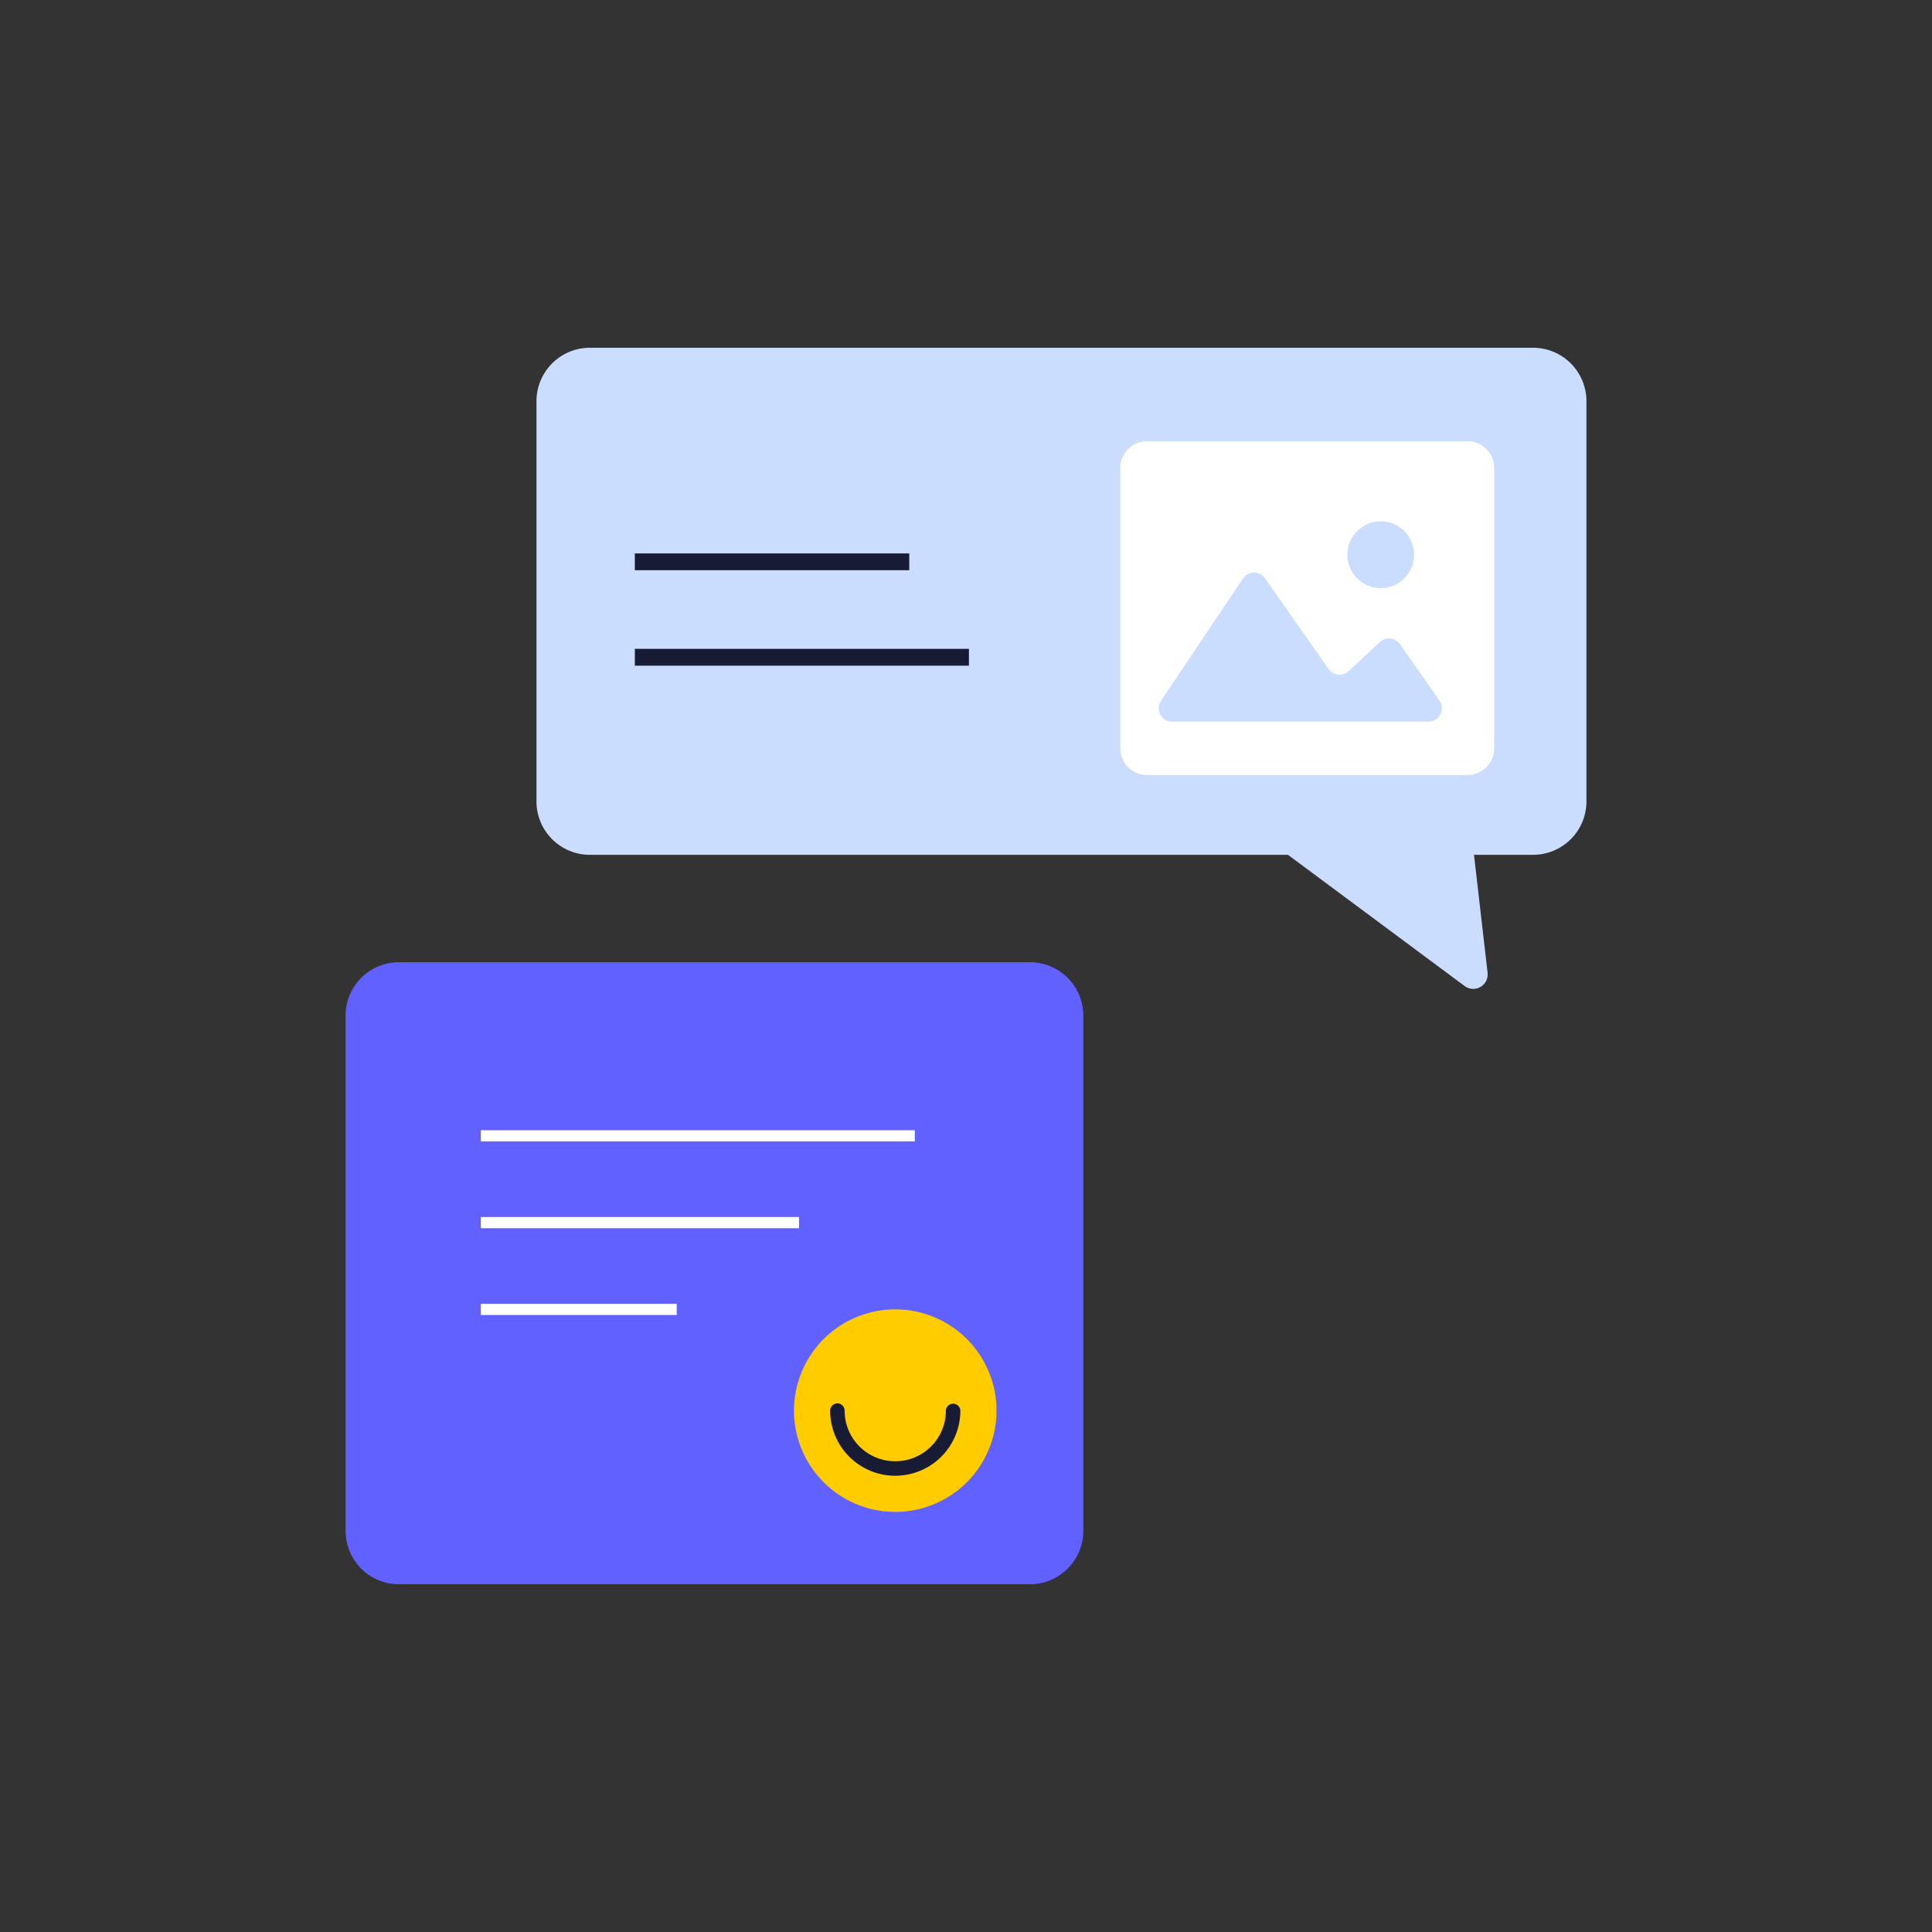 <svg width="150" height="150" fill="none" xmlns="http://www.w3.org/2000/svg"><rect width="100%" height="100%" fill="#333333" stroke="none"/><g clip-path="url(#a)"><path d="M113.711 76.554 98.865 65.526c-.869-.645-.412-2.025.67-2.025h13.573c.57 0 1.05.428 1.116.995l1.272 11.028c.113.977-.996 1.617-1.785 1.03Z" fill="#CBDDFF"/><path d="M41.652 31.147A4.147 4.147 0 0 1 45.8 27h73.224a4.147 4.147 0 0 1 4.147 4.147v31.075a4.147 4.147 0 0 1-4.147 4.147H45.799a4.147 4.147 0 0 1-4.147-4.147V31.147Z" fill="#CBDDFF"/><path fill-rule="evenodd" clip-rule="evenodd" d="M70.594 44.274H49.288v-1.307h21.306v1.307Zm4.632 7.411H49.29v-1.308h25.937v1.308Z" fill="#181B34"/><path d="M86.98 36.329c0-1.145.928-2.073 2.074-2.073h24.881c1.145 0 2.073.928 2.073 2.073V58.1a2.073 2.073 0 0 1-2.073 2.073H89.054A2.073 2.073 0 0 1 86.98 58.1V36.329Z" fill="#fff"/><path d="M109.789 43.069a2.592 2.592 0 1 1-5.184-.001 2.592 2.592 0 0 1 5.184 0Zm1.118 12.955h-19.91a1.036 1.036 0 0 1-.86-1.614l6.368-9.491a1.037 1.037 0 0 1 1.71-.018l4.935 7.041a1.037 1.037 0 0 0 1.555.164l2.43-2.259a1.036 1.036 0 0 1 1.555.165l3.066 4.38a1.036 1.036 0 0 1-.849 1.632Z" fill="#CBDDFF"/><path d="M26.83 78.853a4.147 4.147 0 0 1 4.147-4.146h48.985a4.147 4.147 0 0 1 4.147 4.146v40A4.147 4.147 0 0 1 79.962 123H30.977a4.147 4.147 0 0 1-4.147-4.147v-40Z" fill="#6161FF"/><path d="M77.37 109.522a7.861 7.861 0 0 1-7.862 7.861 7.862 7.862 0 1 1 7.862-7.861Z" fill="#FC0"/><path fill-rule="evenodd" clip-rule="evenodd" d="M65.015 108.96c.31 0 .561.252.561.562a3.931 3.931 0 1 0 7.862 0 .562.562 0 0 1 1.123 0 5.054 5.054 0 0 1-10.108 0c0-.31.251-.562.562-.562Z" fill="#181B34"/><path fill-rule="evenodd" clip-rule="evenodd" d="M71.025 88.62H37.332v-.87h33.693v.87Zm-8.985 6.74H37.332v-.872H62.04v.871Zm-9.5 6.737H37.333v-.871h15.209v.871Z" fill="#fff"/></g><defs><clipPath id="a"><path fill="#fff" d="M0 0h150v150H0z"/></clipPath></defs></svg>